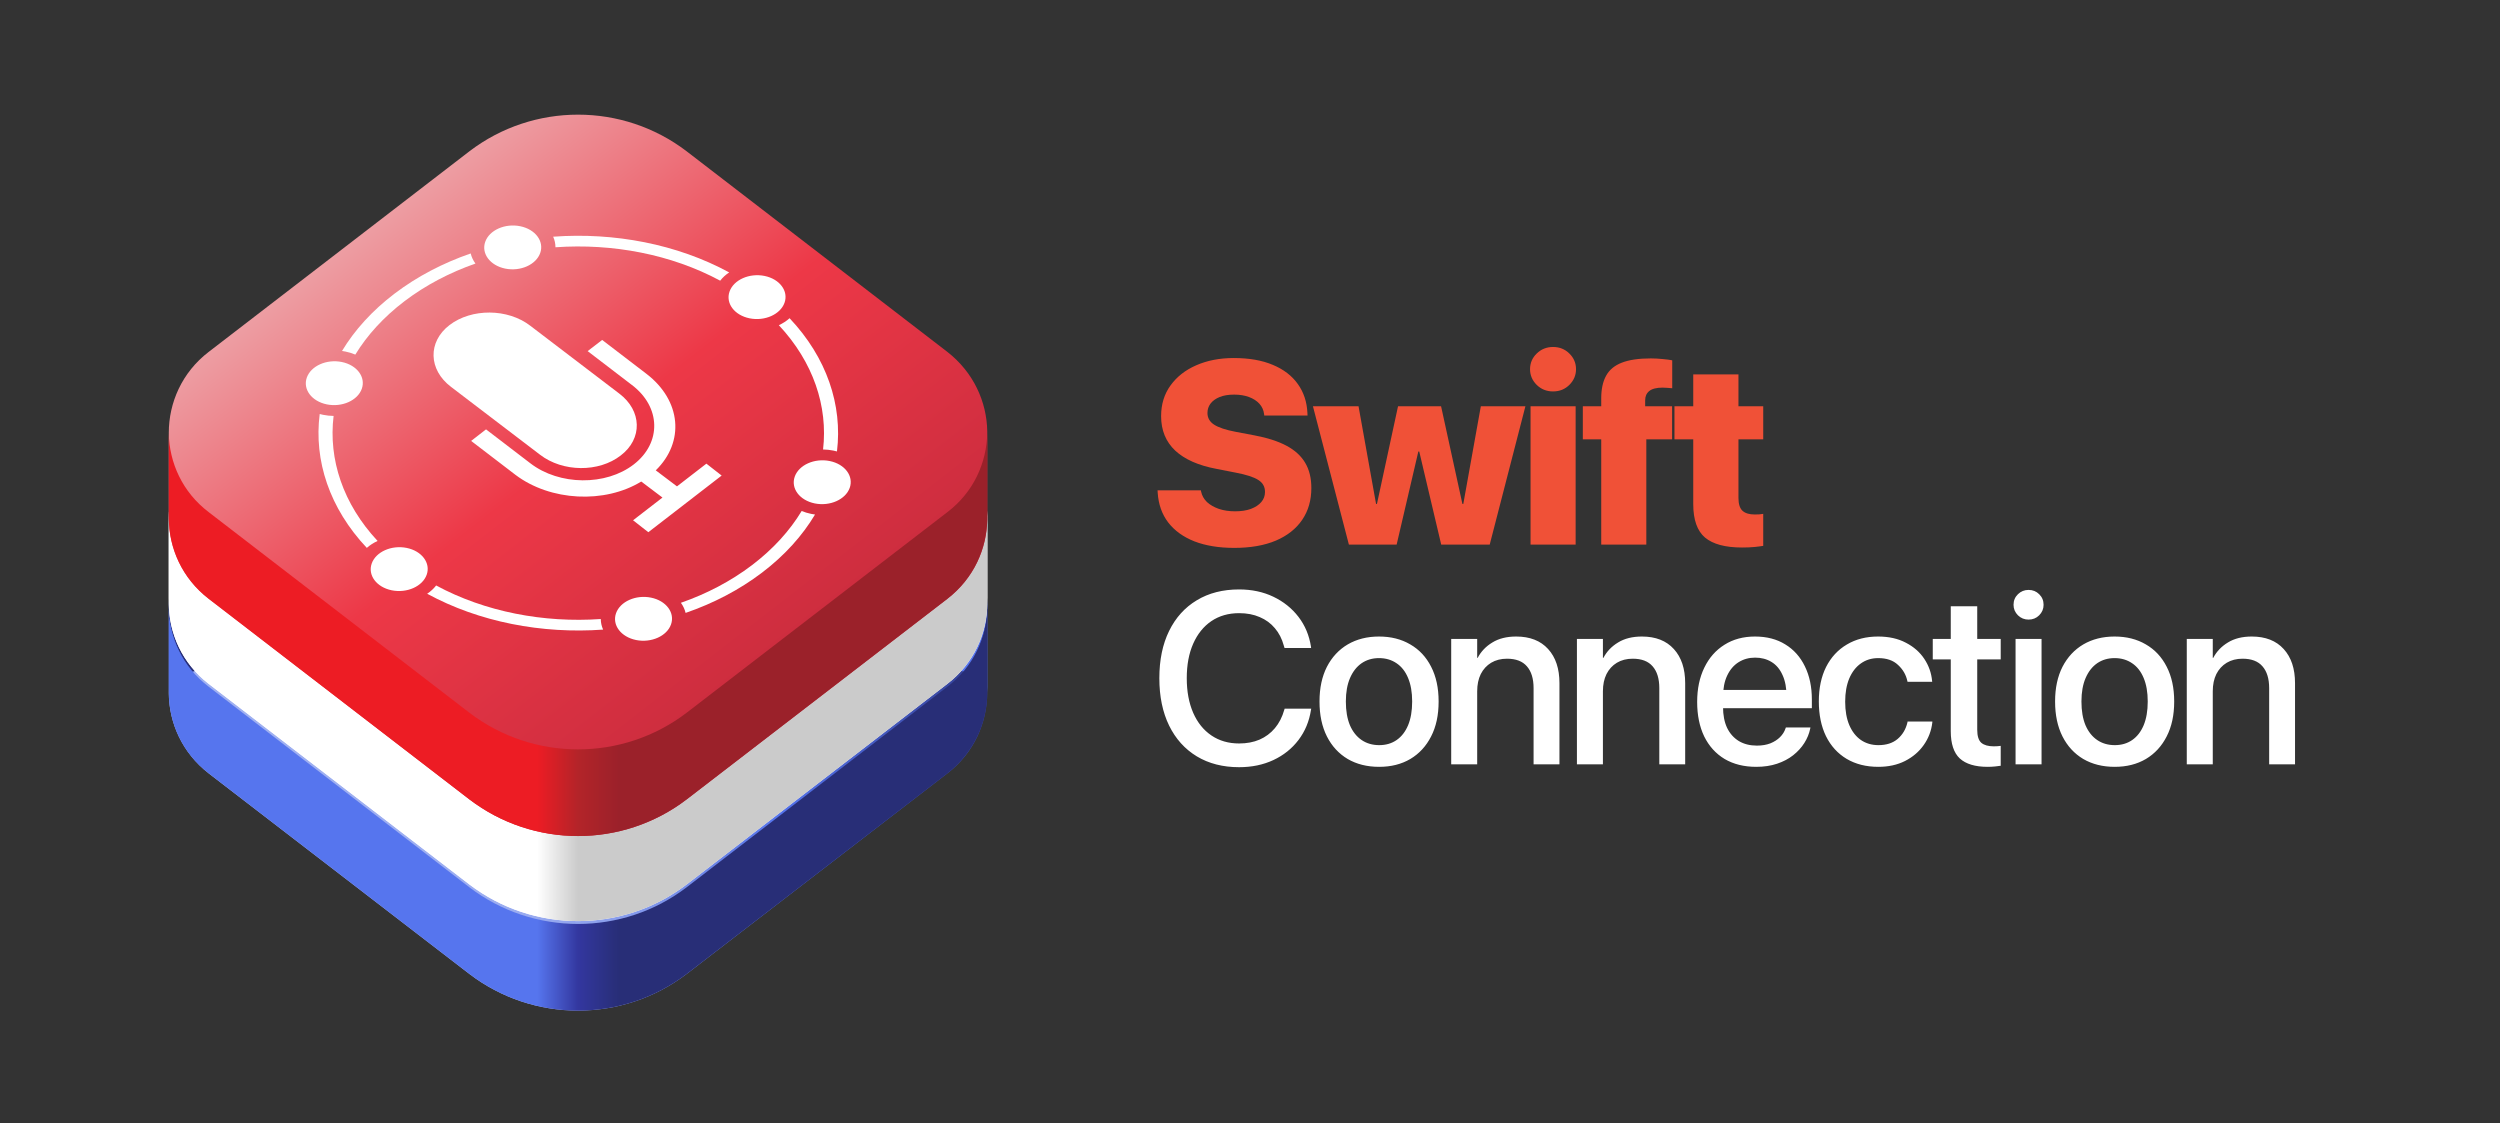 <svg width="2355" height="1058" viewBox="0 0 2355 1058" fill="none" xmlns="http://www.w3.org/2000/svg">
<rect x="0" y="0" width="2355" height="1058" fill="#333333" stroke="none"/>
<g clip-path="url(#clip0_968_2330)">
<path d="M1162.67 516.11C1148.32 516.11 1135.84 514.077 1125.23 510.009C1114.7 505.862 1106.45 499.921 1100.47 492.185C1094.56 484.449 1091.25 475.078 1090.54 464.072L1090.42 461.918H1131.21L1131.45 463.115C1132.25 466.863 1134.08 470.133 1136.95 472.924C1139.9 475.636 1143.65 477.789 1148.2 479.384C1152.74 480.9 1157.81 481.657 1163.39 481.657C1169.21 481.657 1174.2 480.9 1178.34 479.384C1182.57 477.789 1185.84 475.636 1188.15 472.924C1190.47 470.213 1191.62 467.062 1191.62 463.474V463.354C1191.62 458.489 1189.51 454.741 1185.28 452.109C1181.06 449.397 1173.88 447.084 1163.75 445.17L1146.04 441.701C1128.98 438.511 1115.98 432.769 1107.05 424.475C1098.19 416.101 1093.77 405.294 1093.77 392.055V391.936C1093.77 380.85 1096.72 371.24 1102.62 363.105C1108.52 354.89 1116.62 348.55 1126.9 344.084C1137.27 339.538 1149.04 337.265 1162.19 337.265C1176.63 337.265 1188.91 339.418 1199.04 343.725C1209.17 347.952 1216.98 353.933 1222.49 361.669C1228.07 369.405 1231.1 378.497 1231.58 388.945L1231.7 391.457H1190.91L1190.79 390.141C1190.31 386.313 1188.83 383.043 1186.36 380.332C1183.89 377.62 1180.62 375.507 1176.55 373.991C1172.48 372.476 1167.82 371.718 1162.55 371.718C1157.21 371.718 1152.66 372.476 1148.92 373.991C1145.17 375.507 1142.3 377.58 1140.3 380.212C1138.39 382.764 1137.43 385.675 1137.43 388.945V389.064C1137.43 393.69 1139.54 397.359 1143.77 400.07C1148 402.782 1154.74 405.015 1163.99 406.77L1181.69 410.119C1193.98 412.432 1204.06 415.702 1211.96 419.929C1219.86 424.156 1225.72 429.539 1229.55 436.079C1233.37 442.539 1235.29 450.394 1235.29 459.646V459.765C1235.29 471.25 1232.42 481.219 1226.67 489.672C1220.93 498.126 1212.64 504.666 1201.79 509.292C1190.95 513.837 1177.91 516.11 1162.67 516.11ZM1270.65 513L1236.79 382.724H1279.74L1296.25 474.719H1297.08L1316.94 382.724H1357.5L1377.59 474.719H1378.43L1394.94 382.724H1436.93L1403.31 513H1357.62L1336.92 425.312H1336.08L1315.63 513H1270.65ZM1441.78 513V382.724H1484.25V513H1441.78ZM1462.96 368.728C1456.89 368.728 1451.75 366.654 1447.52 362.507C1443.38 358.36 1441.3 353.455 1441.3 347.792C1441.3 342.05 1443.38 337.146 1447.52 333.078C1451.75 328.931 1456.89 326.857 1462.96 326.857C1469.1 326.857 1474.24 328.931 1478.39 333.078C1482.54 337.146 1484.61 342.05 1484.61 347.792C1484.61 353.455 1482.54 358.36 1478.39 362.507C1474.24 366.654 1469.1 368.728 1462.96 368.728ZM1508.36 513V413.828H1491.02V382.724H1508.36V375.188C1508.36 366.574 1509.88 359.516 1512.91 354.013C1515.94 348.431 1520.84 344.323 1527.62 341.691C1534.48 338.98 1543.61 337.624 1555.02 337.624C1558.69 337.624 1562.39 337.823 1566.14 338.222C1569.97 338.541 1573 338.94 1575.23 339.418V365.737C1574.12 365.577 1572.72 365.458 1571.05 365.378C1569.45 365.218 1567.86 365.139 1566.26 365.139C1560.44 365.139 1556.21 366.215 1553.58 368.369C1551.03 370.442 1549.75 373.353 1549.75 377.102V382.724H1575.12V413.828H1550.83V513H1508.36ZM1640.98 515.751C1625.27 515.751 1613.66 512.641 1606.17 506.42C1598.75 500.12 1595.04 489.632 1595.04 474.958V413.828H1577.34V382.724H1595.04V352.697H1637.63V382.724H1660.96V413.828H1637.63V469.216C1637.63 474.799 1638.9 478.786 1641.46 481.179C1644.01 483.492 1647.84 484.648 1652.94 484.648C1654.7 484.648 1656.17 484.608 1657.37 484.528C1658.56 484.369 1659.76 484.209 1660.96 484.05V514.196C1658.64 514.595 1655.85 514.954 1652.58 515.273C1649.31 515.592 1645.44 515.751 1640.98 515.751Z" fill="#F05137"/>
<path d="M1167.23 722.695C1151.96 722.695 1138.67 719.289 1127.36 712.476C1116.13 705.662 1107.44 696.004 1101.31 683.501C1095.17 670.923 1092.1 656.061 1092.1 638.916V638.804C1092.1 621.659 1095.17 606.834 1101.31 594.331C1107.44 581.828 1116.13 572.207 1127.36 565.469C1138.59 558.656 1151.88 555.249 1167.23 555.249C1179.13 555.249 1189.88 557.533 1199.46 562.1C1209.04 566.667 1216.94 572.993 1223.16 581.079C1229.37 589.165 1233.3 598.561 1234.95 609.268L1235.06 610.391H1210.02L1209.34 608.145C1207.62 601.781 1204.81 596.315 1200.92 591.748C1197.1 587.181 1192.35 583.7 1186.66 581.304C1181.04 578.833 1174.57 577.598 1167.23 577.598C1157.2 577.598 1148.47 580.106 1141.06 585.122C1133.72 590.138 1128.03 597.214 1123.99 606.348C1119.95 615.482 1117.93 626.3 1117.93 638.804V638.916C1117.93 651.344 1119.95 662.201 1123.99 671.484C1128.03 680.693 1133.76 687.806 1141.17 692.822C1148.59 697.839 1157.27 700.347 1167.23 700.347C1174.42 700.347 1180.82 699.149 1186.43 696.753C1192.12 694.282 1196.95 690.688 1200.92 685.972C1204.89 681.255 1207.85 675.49 1209.79 668.677L1210.13 667.554H1235.17L1234.95 668.677C1233.3 679.458 1229.37 688.929 1223.16 697.09C1217.02 705.176 1209.16 711.465 1199.57 715.957C1189.99 720.449 1179.21 722.695 1167.23 722.695ZM1299.14 722.358C1287.83 722.358 1277.95 719.888 1269.49 714.946C1261.1 709.93 1254.59 702.855 1249.95 693.721C1245.31 684.512 1242.98 673.581 1242.98 660.928V660.703C1242.98 648.125 1245.31 637.269 1249.95 628.135C1254.66 619.001 1261.22 611.963 1269.6 607.021C1278.06 602.08 1287.87 599.609 1299.02 599.609C1310.26 599.609 1320.06 602.08 1328.45 607.021C1336.91 611.888 1343.46 618.888 1348.1 628.022C1352.82 637.157 1355.18 648.05 1355.18 660.703V660.928C1355.18 673.656 1352.82 684.587 1348.1 693.721C1343.46 702.855 1336.95 709.93 1328.56 714.946C1320.18 719.888 1310.37 722.358 1299.14 722.358ZM1299.25 701.919C1305.54 701.919 1311 700.309 1315.65 697.09C1320.29 693.87 1323.88 689.229 1326.43 683.164C1328.97 677.025 1330.25 669.613 1330.25 660.928V660.703C1330.25 652.093 1328.97 644.756 1326.43 638.691C1323.88 632.552 1320.25 627.91 1315.53 624.766C1310.82 621.546 1305.31 619.937 1299.02 619.937C1292.81 619.937 1287.35 621.546 1282.63 624.766C1277.99 627.985 1274.36 632.627 1271.73 638.691C1269.11 644.756 1267.8 652.093 1267.8 660.703V660.928C1267.8 669.613 1269.08 677.025 1271.62 683.164C1274.24 689.229 1277.91 693.87 1282.63 697.09C1287.35 700.309 1292.89 701.919 1299.25 701.919ZM1367.03 720V601.855H1391.51V619.712H1391.96C1395.11 613.722 1399.71 608.893 1405.78 605.225C1411.84 601.481 1419.33 599.609 1428.24 599.609C1441.19 599.609 1451.22 603.54 1458.34 611.401C1465.45 619.188 1469 629.894 1469 643.521V720H1444.63V648.237C1444.63 639.328 1442.54 632.477 1438.35 627.686C1434.23 622.894 1427.98 620.498 1419.59 620.498C1413.9 620.498 1408.92 621.771 1404.65 624.316C1400.46 626.862 1397.2 630.418 1394.88 634.985C1392.64 639.552 1391.51 644.943 1391.51 651.157V720H1367.03ZM1485.46 720V601.855H1509.95V619.712H1510.4C1513.54 613.722 1518.14 608.893 1524.21 605.225C1530.27 601.481 1537.76 599.609 1546.67 599.609C1559.62 599.609 1569.66 603.54 1576.77 611.401C1583.88 619.188 1587.44 629.894 1587.44 643.521V720H1563.07V648.237C1563.07 639.328 1560.97 632.477 1556.78 627.686C1552.66 622.894 1546.41 620.498 1538.02 620.498C1532.33 620.498 1527.35 621.771 1523.09 624.316C1518.89 626.862 1515.64 630.418 1513.32 634.985C1511.07 639.552 1509.95 644.943 1509.95 651.157V720H1485.46ZM1654.43 722.358C1642.9 722.358 1632.95 719.888 1624.56 714.946C1616.25 709.93 1609.85 702.855 1605.36 693.721C1600.94 684.512 1598.73 673.693 1598.73 661.265V661.152C1598.73 648.874 1600.98 638.13 1605.47 628.921C1609.96 619.637 1616.29 612.45 1624.45 607.358C1632.61 602.192 1642.19 599.609 1653.2 599.609C1664.28 599.609 1673.79 602.08 1681.72 607.021C1689.73 611.888 1695.91 618.813 1700.25 627.798C1704.6 636.707 1706.77 647.077 1706.77 658.906V667.104H1610.75V649.922H1694.98L1682.96 665.981V656.548C1682.96 648.237 1681.69 641.349 1679.14 635.884C1676.67 630.343 1673.19 626.226 1668.7 623.53C1664.28 620.835 1659.15 619.487 1653.31 619.487C1647.55 619.487 1642.38 620.91 1637.81 623.755C1633.25 626.6 1629.65 630.793 1627.03 636.333C1624.41 641.799 1623.1 648.537 1623.1 656.548V665.981C1623.1 673.618 1624.37 680.169 1626.92 685.635C1629.54 691.025 1633.25 695.181 1638.04 698.101C1642.83 700.946 1648.48 702.368 1654.99 702.368C1659.79 702.368 1664.02 701.657 1667.69 700.234C1671.35 698.737 1674.39 696.79 1676.78 694.395C1679.25 691.924 1680.97 689.191 1681.95 686.196L1682.28 685.298H1705.42L1705.19 686.533C1704.22 691.175 1702.39 695.63 1699.69 699.897C1697 704.165 1693.48 708.021 1689.14 711.465C1684.87 714.834 1679.81 717.492 1673.97 719.438C1668.13 721.385 1661.62 722.358 1654.43 722.358ZM1769.38 722.358C1757.93 722.358 1747.97 719.85 1739.51 714.834C1731.13 709.818 1724.65 702.705 1720.08 693.496C1715.59 684.287 1713.34 673.394 1713.34 660.815V660.703C1713.34 648.2 1715.63 637.381 1720.19 628.247C1724.84 619.113 1731.35 612.075 1739.74 607.134C1748.12 602.118 1757.93 599.609 1769.16 599.609C1779.27 599.609 1787.99 601.556 1795.33 605.449C1802.74 609.268 1808.54 614.359 1812.73 620.723C1816.93 627.087 1819.36 633.975 1820.03 641.387L1820.15 642.285H1796.9L1796.67 641.274C1795.4 635.509 1792.48 630.531 1787.91 626.338C1783.42 622.07 1777.21 619.937 1769.27 619.937C1763.06 619.937 1757.59 621.621 1752.88 624.99C1748.23 628.285 1744.6 633.001 1741.98 639.141C1739.44 645.28 1738.16 652.542 1738.16 660.928V661.04C1738.16 669.65 1739.47 677.025 1742.09 683.164C1744.71 689.229 1748.35 693.87 1752.99 697.09C1757.7 700.309 1763.21 701.919 1769.5 701.919C1776.98 701.919 1783.01 699.972 1787.58 696.079C1792.22 692.111 1795.29 686.945 1796.79 680.581L1796.9 679.683H1820.26V680.469C1819.36 688.33 1816.66 695.443 1812.17 701.807C1807.75 708.096 1801.88 713.112 1794.54 716.855C1787.28 720.524 1778.89 722.358 1769.38 722.358ZM1872.32 722.358C1860.64 722.358 1851.92 719.738 1846.15 714.497C1840.46 709.181 1837.62 700.609 1837.62 688.779V621.172H1820.66V601.855H1837.62V571.084H1862.55V601.855H1884.67V621.172H1862.55V687.432C1862.55 693.421 1863.86 697.539 1866.48 699.785C1869.1 701.956 1872.99 703.042 1878.16 703.042C1879.43 703.042 1880.59 703.005 1881.64 702.93C1882.76 702.78 1883.77 702.668 1884.67 702.593V721.348C1883.25 721.572 1881.45 721.797 1879.28 722.021C1877.11 722.246 1874.79 722.358 1872.32 722.358ZM1898.66 720V601.855H1923.14V720H1898.66ZM1910.9 583.662C1907.01 583.662 1903.68 582.314 1900.91 579.619C1898.14 576.849 1896.75 573.555 1896.75 569.736C1896.75 565.768 1898.14 562.437 1900.91 559.741C1903.68 557.046 1907.01 555.698 1910.9 555.698C1914.87 555.698 1918.2 557.046 1920.9 559.741C1923.67 562.437 1925.05 565.768 1925.05 569.736C1925.05 573.555 1923.67 576.849 1920.9 579.619C1918.2 582.314 1914.87 583.662 1910.9 583.662ZM1992.05 722.358C1980.74 722.358 1970.86 719.888 1962.4 714.946C1954.01 709.93 1947.5 702.855 1942.86 693.721C1938.22 684.512 1935.9 673.581 1935.9 660.928V660.703C1935.9 648.125 1938.22 637.269 1942.86 628.135C1947.58 619.001 1954.13 611.963 1962.51 607.021C1970.97 602.08 1980.78 599.609 1991.94 599.609C2003.17 599.609 2012.97 602.08 2021.36 607.021C2029.82 611.888 2036.37 618.888 2041.01 628.022C2045.73 637.157 2048.09 648.05 2048.09 660.703V660.928C2048.09 673.656 2045.73 684.587 2041.01 693.721C2036.37 702.855 2029.86 709.93 2021.47 714.946C2013.09 719.888 2003.28 722.358 1992.05 722.358ZM1992.16 701.919C1998.45 701.919 2003.91 700.309 2008.56 697.09C2013.2 693.87 2016.79 689.229 2019.34 683.164C2021.88 677.025 2023.16 669.613 2023.16 660.928V660.703C2023.16 652.093 2021.88 644.756 2019.34 638.691C2016.79 632.552 2013.16 627.91 2008.44 624.766C2003.73 621.546 1998.22 619.937 1991.94 619.937C1985.72 619.937 1980.26 621.546 1975.54 624.766C1970.9 627.985 1967.27 632.627 1964.65 638.691C1962.03 644.756 1960.72 652.093 1960.72 660.703V660.928C1960.72 669.613 1961.99 677.025 1964.53 683.164C1967.15 689.229 1970.82 693.87 1975.54 697.09C1980.26 700.309 1985.8 701.919 1992.16 701.919ZM2059.94 720V601.855H2084.43V619.712H2084.87C2088.02 613.722 2092.62 608.893 2098.69 605.225C2104.75 601.481 2112.24 599.609 2121.15 599.609C2134.1 599.609 2144.13 603.54 2151.25 611.401C2158.36 619.188 2161.92 629.894 2161.92 643.521V720H2137.55V648.237C2137.55 639.328 2135.45 632.477 2131.26 627.686C2127.14 622.894 2120.89 620.498 2112.5 620.498C2106.81 620.498 2101.83 621.771 2097.57 624.316C2093.37 626.862 2090.12 630.418 2087.79 634.985C2085.55 639.552 2084.43 644.943 2084.43 651.157V720H2059.94Z" fill="white"/>
<path d="M892.438 495.955L646.806 306.957C586.51 260.944 502.49 260.944 442.194 306.957L196.562 495.955C171.356 515.251 159 543.947 159 572.148V653.784C159.494 681.49 171.85 709.197 196.562 728.492L442.194 917.491C502.49 963.504 586.51 963.504 646.806 917.491L892.438 728.492C917.644 709.197 930 680.501 930 652.299V570.664C929.506 542.957 917.15 515.251 892.438 495.955Z" fill="url(#paint0_linear_968_2330)"/>
<path d="M196.562 624.593L442.194 435.594C502.49 389.582 586.51 389.582 646.806 435.594L892.438 624.593C917.15 643.394 929.506 624.593 930 652.299V570.664C929.506 542.957 917.15 515.251 892.438 495.955L646.806 306.957C586.51 260.944 502.49 260.944 442.194 306.957L196.562 495.955C171.356 515.251 159 543.947 159 572.148V652.299C159.494 624.593 171.85 643.888 196.562 624.593Z" fill="url(#paint1_linear_968_2330)"/>
<path d="M196.562 646.857L442.194 835.856C502.49 881.868 586.51 881.868 646.806 835.856L892.438 646.857C917.15 628.056 929.506 600.35 930 572.148V653.784C929.506 681.49 917.15 709.197 892.438 728.493L646.806 917.491C586.51 963.504 502.49 963.504 442.194 917.491L196.562 728.493C171.356 709.197 159 680.501 159 652.3V572.643C159.494 600.35 171.85 628.056 196.562 646.857Z" fill="url(#paint2_linear_968_2330)"/>
<path d="M892.438 411.624L646.806 222.626C586.51 176.613 502.49 176.613 442.194 222.626L196.562 411.624C171.356 430.92 159 459.616 159 487.817V569.453C159.494 597.159 171.85 624.866 196.562 644.161L442.194 833.16C502.49 879.172 586.51 879.172 646.806 833.16L892.438 644.161C917.644 624.866 930 596.17 930 567.968V486.333C929.506 458.626 917.15 430.92 892.438 411.624Z" fill="url(#paint3_linear_968_2330)"/>
<path d="M196.562 540.262L442.194 351.263C502.49 305.251 586.51 305.251 646.806 351.263L892.438 540.262C917.15 559.063 929.506 540.262 930 567.968V486.333C929.506 458.626 917.15 430.92 892.438 411.624L646.806 222.626C586.51 176.613 502.49 176.613 442.194 222.626L196.562 411.624C171.356 430.92 159 459.616 159 487.817V567.968C159.494 540.262 171.85 559.557 196.562 540.262Z" fill="url(#paint4_linear_968_2330)"/>
<path d="M196.562 562.525L442.194 751.524C502.49 797.536 586.51 797.536 646.806 751.524L892.438 562.525C917.15 543.724 929.506 516.018 930 487.816V569.452C929.506 597.158 917.15 624.865 892.438 644.161L646.806 833.159C586.51 879.172 502.49 879.172 442.194 833.159L196.562 644.161C171.356 624.865 159 596.169 159 567.968V488.311C159.494 516.018 171.85 543.724 196.562 562.525Z" fill="url(#paint5_linear_968_2330)"/>
<path d="M892.438 331.508L646.806 142.51C586.51 96.497 502.49 96.497 442.194 142.51L196.562 331.508C171.356 350.804 159 379.5 159 407.701V489.336C159.494 517.043 171.85 544.75 196.562 564.045L442.194 753.044C502.49 799.056 586.51 799.056 646.806 753.044L892.438 564.045C917.644 544.75 930 516.053 930 487.852V406.217C929.506 378.51 917.15 350.804 892.438 331.508Z" fill="url(#paint6_linear_968_2330)"/>
<path d="M196.562 482.409L442.194 671.407C502.49 717.42 586.51 717.42 646.806 671.407L892.438 482.409C917.15 463.608 929.506 435.902 930 407.7V489.336C929.506 517.042 917.15 544.749 892.438 564.044L646.806 753.043C586.51 799.056 502.49 799.056 442.194 753.043L196.562 564.044C171.356 544.749 159 516.053 159 487.851V408.195C159.494 435.902 171.85 463.608 196.562 482.409Z" fill="url(#paint7_linear_968_2330)"/>
<path d="M305.56 368.572C307.141 369.75 309.111 370.633 311.341 371.086C313.721 371.571 316.165 371.519 318.432 371.014C320.087 365.15 322.141 359.338 324.592 353.603C322.959 352.3 320.872 351.324 318.486 350.838C316.261 350.386 313.981 350.401 311.841 350.817C309.356 356.669 307.263 362.595 305.56 368.572Z" fill="white"/>
<path d="M301.158 389.994C302.213 390.282 303.293 390.539 304.398 390.764C307.694 391.435 310.997 391.772 314.251 391.803C309.283 432.692 323.1 474.645 355.701 509.582C351.891 511.31 348.45 513.513 345.54 516.111C310.357 478.782 295.563 433.78 301.158 389.994Z" fill="white"/>
<path d="M322.181 330.607C323.263 330.756 324.347 330.94 325.43 331.16C328.749 331.836 331.852 332.807 334.707 334.027C345.835 315.8 361.294 298.722 381.084 283.689C401.018 268.545 423.683 256.739 447.874 248.272C445.717 245.327 444.192 242.11 443.388 238.753C417.413 247.729 393.078 260.334 371.709 276.567C350.491 292.687 333.981 311.029 322.181 330.607Z" fill="white"/>
<path d="M469.86 230.986C477.582 229.105 485.402 227.523 493.289 226.239C495.995 228.724 497.176 232.191 495.938 235.699C495.886 235.847 495.83 235.993 495.771 236.137C488.308 237.359 480.91 238.865 473.605 240.653C470.42 238.266 468.822 234.677 469.86 230.986Z" fill="white"/>
<path d="M523.242 232.928C523.246 229.497 522.497 226.135 521.082 222.966C578.648 218.733 637.806 229.949 686.899 256.614C683.576 258.813 680.701 261.435 678.432 264.403C632.4 239.614 577.113 229.123 523.242 232.928Z" fill="white"/>
<path d="M716.392 290.001C713.824 287.849 711.174 285.734 708.441 283.658C705.702 281.577 702.911 279.559 700.072 277.604C700.108 277.489 700.146 277.373 700.187 277.257C701.437 273.714 704.795 271.145 708.828 270.037C711.878 272.134 714.876 274.3 717.818 276.535C720.597 278.646 723.296 280.796 725.914 282.982C724.423 286.588 720.706 289.112 716.392 290.001Z" fill="white"/>
<path d="M733.672 306.331C766.137 341.06 780.023 382.739 775.33 423.417C778.546 423.455 781.81 423.792 785.066 424.454C786.212 424.687 787.331 424.956 788.424 425.257C793.752 381.654 778.875 336.898 743.791 299.759C740.897 302.37 737.47 304.587 733.672 306.331Z" fill="white"/>
<path d="M784.11 446.803C782.46 452.698 780.43 458.544 778.021 464.319C775.767 464.814 773.341 464.861 770.978 464.38C768.724 463.922 766.737 463.025 765.147 461.829C767.606 456.005 769.655 450.102 771.295 444.148C773.488 443.696 775.835 443.667 778.123 444.132C780.451 444.606 782.495 445.547 784.11 446.803Z" fill="white"/>
<path d="M755.166 481.364C757.908 482.503 760.873 483.415 764.034 484.058C765.274 484.31 766.515 484.515 767.754 484.675C755.925 504.534 739.265 523.14 717.775 539.465C696.335 555.753 671.908 568.388 645.834 577.37C645.049 574.009 643.541 570.786 641.399 567.834C665.669 559.362 688.408 547.532 708.401 532.344C728.422 517.134 744.011 499.832 755.166 481.364Z" fill="white"/>
<path d="M593.384 579.95C600.896 578.727 608.344 577.219 615.696 575.424C618.842 577.837 620.391 581.436 619.298 585.126C611.613 586.989 603.831 588.556 595.983 589.828C593.221 587.338 592.004 583.838 593.255 580.295C593.296 580.179 593.339 580.064 593.384 579.95Z" fill="white"/>
<path d="M565.95 583.125C512.083 586.877 456.82 576.339 410.825 551.507C408.569 554.48 405.705 557.107 402.393 559.314C451.449 586.013 510.579 597.27 568.136 593.086C566.712 589.919 565.955 586.556 565.95 583.125Z" fill="white"/>
<path d="M380.533 545.91C384.49 544.778 387.773 542.231 389.006 538.737C389.063 538.576 389.115 538.415 389.161 538.255C386.408 536.354 383.702 534.394 381.043 532.375C378.277 530.273 375.596 528.132 373 525.954C368.662 526.793 364.899 529.281 363.343 532.861C366.032 535.112 368.807 537.325 371.667 539.498C374.568 541.702 377.525 543.84 380.533 545.91Z" fill="white"/>
<path d="M321.958 341C336.263 343.91 344.705 355.208 340.815 366.233C336.924 377.258 322.174 383.836 307.869 380.926C293.565 378.015 285.122 366.718 289.012 355.693C292.903 344.668 307.653 338.089 321.958 341Z" fill="white"/>
<path d="M613.247 562.967C627.552 565.877 635.995 577.175 632.104 588.2C628.214 599.225 613.464 605.803 599.159 602.893C584.854 599.982 576.411 588.685 580.302 577.66C584.192 566.634 598.942 560.056 613.247 562.967Z" fill="white"/>
<path d="M720.179 259.929C734.484 262.839 742.927 274.137 739.036 285.162C735.146 296.187 720.396 302.765 706.091 299.855C691.786 296.944 683.343 285.647 687.234 274.622C691.124 263.596 705.874 257.018 720.179 259.929Z" fill="white"/>
<path d="M383.098 516.139C397.403 519.049 405.845 530.346 401.955 541.372C398.064 552.397 383.314 558.975 369.009 556.065C354.704 553.154 346.262 541.857 350.152 530.832C354.043 519.806 368.793 513.228 383.098 516.139Z" fill="white"/>
<path d="M781.592 434.293C795.897 437.203 804.339 448.501 800.449 459.526C796.558 470.551 781.808 477.129 767.504 474.219C753.199 471.308 744.756 460.011 748.647 448.986C752.537 437.961 767.287 431.382 781.592 434.293Z" fill="white"/>
<path d="M490.03 213.1C504.335 216.011 512.777 227.308 508.887 238.333C504.996 249.358 490.246 255.937 475.941 253.026C461.636 250.115 453.194 238.818 457.084 227.793C460.975 216.768 475.725 210.19 490.03 213.1Z" fill="white"/>
<path d="M584.773 429.031C605.46 413.236 604.758 386.911 583.37 370.765L499.57 306.882C478.182 290.385 444.171 290.385 423.484 306.18C402.797 321.975 403.498 348.3 424.886 364.447L508.686 428.329C530.075 444.826 564.086 445.177 584.773 429.031Z" fill="white"/>
<path d="M553.566 330.75L595.291 362.691C622.639 383.4 623.341 417.097 597.044 437.455C570.747 457.813 526.918 457.462 499.569 436.402L457.844 404.461L443.819 415.342L485.544 447.283C518.503 472.204 569.695 474.661 604.056 453.601L624.042 468.694L596.342 490.105L610.718 501.338L679.792 447.985L665.416 436.753L637.716 458.164L617.731 443.071C645.08 416.395 641.924 377.433 608.965 352.161L567.24 320.22L553.566 330.75Z" fill="white"/>
</g>
<defs>
<linearGradient id="paint0_linear_968_2330" x1="343.541" y1="852.321" x2="746.162" y2="373.006" gradientUnits="userSpaceOnUse">
<stop stop-color="#B5C2F5"/>
<stop offset="0.414" stop-color="#647FE6"/>
<stop offset="0.5" stop-color="#5675EE"/>
<stop offset="1" stop-color="#282E77"/>
</linearGradient>
<linearGradient id="paint1_linear_968_2330" x1="159.104" y1="462.401" x2="930.099" y2="462.401" gradientUnits="userSpaceOnUse">
<stop offset="0.4" stop-color="#282E77"/>
<stop offset="0.5" stop-color="#5675EE"/>
</linearGradient>
<linearGradient id="paint2_linear_968_2330" x1="159.104" y1="762.507" x2="930.099" y2="762.507" gradientUnits="userSpaceOnUse">
<stop offset="0.45" stop-color="#5675EE"/>
<stop offset="0.5" stop-color="#33379F"/>
<stop offset="0.55" stop-color="#282E77"/>
</linearGradient>
<linearGradient id="paint3_linear_968_2330" x1="343.541" y1="767.99" x2="746.162" y2="288.675" gradientUnits="userSpaceOnUse">
<stop stop-color="white"/>
<stop offset="0.414" stop-color="#F5F5F7"/>
<stop offset="0.5" stop-color="#F5F5F7"/>
<stop offset="1" stop-color="#F5F5F7"/>
</linearGradient>
<linearGradient id="paint4_linear_968_2330" x1="159.104" y1="378.07" x2="930.099" y2="378.07" gradientUnits="userSpaceOnUse">
<stop offset="0.4" stop-color="#CBCBCB"/>
<stop offset="0.5" stop-color="white"/>
</linearGradient>
<linearGradient id="paint5_linear_968_2330" x1="159.104" y1="678.175" x2="930.099" y2="678.175" gradientUnits="userSpaceOnUse">
<stop offset="0.45" stop-color="white"/>
<stop offset="0.5" stop-color="#CBCBCB"/>
<stop offset="0.5" stop-color="#33379F"/>
<stop offset="0.5" stop-color="#CBCBCB"/>
<stop offset="0.55" stop-color="#CBCBCB"/>
</linearGradient>
<linearGradient id="paint6_linear_968_2330" x1="360.969" y1="89.532" x2="1049.45" y2="976.36" gradientUnits="userSpaceOnUse">
<stop stop-color="#EDBEC0"/>
<stop offset="0.333" stop-color="#ED3847"/>
<stop offset="0.771" stop-color="#B32438"/>
<stop offset="1" stop-color="#ED1C24"/>
</linearGradient>
<linearGradient id="paint7_linear_968_2330" x1="159.104" y1="598.059" x2="930.099" y2="598.059" gradientUnits="userSpaceOnUse">
<stop offset="0.375" stop-color="#ED1C24"/>
<stop offset="0.45" stop-color="#ED1C24"/>
<stop offset="0.5" stop-color="#B32429"/>
<stop offset="0.55" stop-color="#9B212A"/>
</linearGradient>
<clipPath id="clip0_968_2330">
<rect width="2355" height="1058" rx="72" fill="white"/>
</clipPath>
</defs>
</svg>
